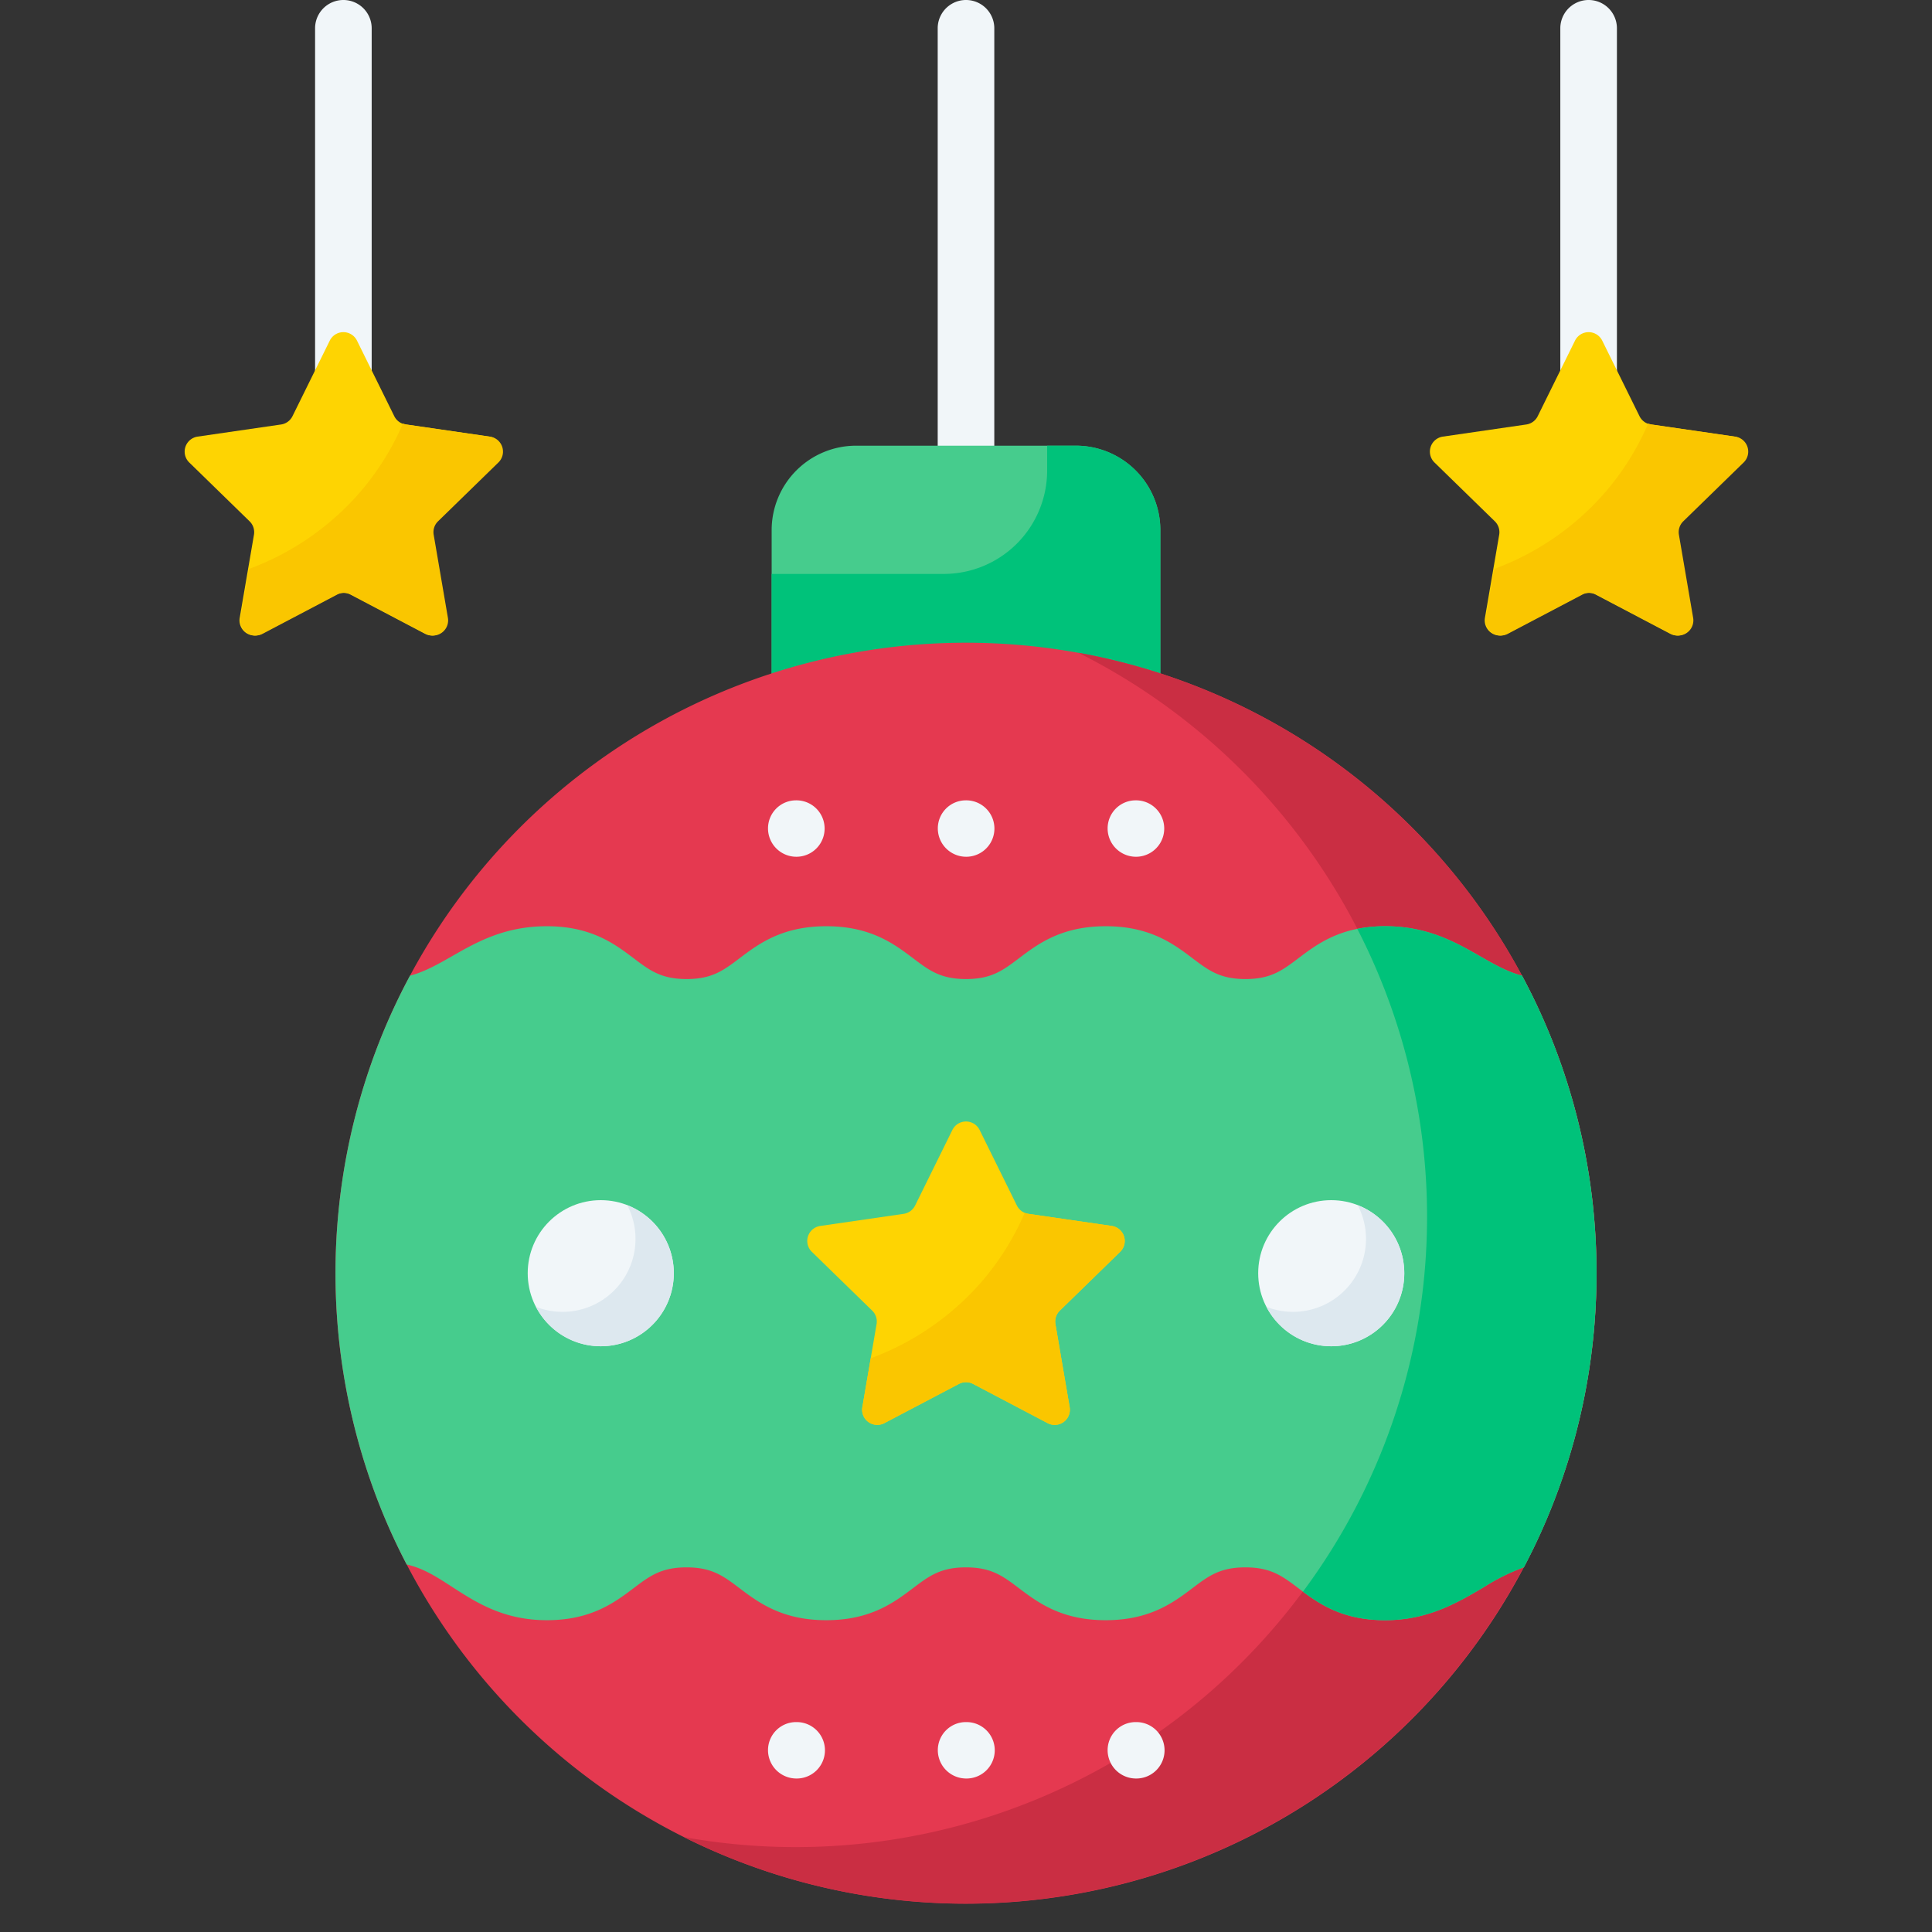 <svg xmlns="http://www.w3.org/2000/svg" viewBox="0 0 512 512" id="christmas-ball">
  <rect x="0" y="0" width="512" height="512" fill="#333333" stroke="none"/>
  <path fill="#f1f6f9" d="M256 125.612a7.5 7.5 0 0 1-7.5-7.5V7.5a7.5 7.5 0 0 1 15 0v110.612a7.5 7.5 0 0 1-7.5 7.5Z"></path>
  <path fill="#46cc8d" d="M226.873 118.112h58.253a22.378 22.378 0 0 1 22.378 22.378v71.608H204.496V140.49a22.378 22.378 0 0 1 22.377-22.378Z"></path>
  <path fill="#00c27a" d="M285.127 118.112h-7.623v6.578a27.408 27.408 0 0 1-27.408 27.408h-45.6v60h103.008V140.49a22.378 22.378 0 0 0-22.377-22.378Z"></path>
  <path fill="#e53950" d="M423.09 337.41a166.627 166.627 0 0 1-11.75 61.66c-1.05 2.65-2.22 5.4-3.53 8.25q-1.875 4.065-3.96 8.01a167.151 167.151 0 0 1-296.07-.72 163.261 163.261 0 0 1-7.01-15.26 167.684 167.684 0 0 1 .42-124.93 163.675 163.675 0 0 1 7.46-15.85 167.152 167.152 0 0 1 294.71.01 164.691 164.691 0 0 1 7.45 15.84 166.587 166.587 0 0 1 12.28 62.99Z"></path>
  <path fill="#ca2e43" d="M410.81 274.42a164.691 164.691 0 0 0-7.45-15.84 167.281 167.281 0 0 0-117.568-85.593 167.788 167.788 0 0 1 72.568 70.593 164.691 164.691 0 0 1 7.45 15.84 167.206 167.206 0 0 1-184.584 227.43A167.163 167.163 0 0 0 410.81 274.42Z"></path>
  <path fill="#46cc8d" d="M423.09 337.41a166.627 166.627 0 0 1-11.75 61.66c-1.05 2.65-2.22 5.4-3.53 8.25q-1.875 4.065-3.96 8.01a55.7 55.7 0 0 0-10.74 5.35c-6.91 4.07-14.74 8.69-26.04 8.69-11.78 0-18.02-4.72-23.04-8.52-4.21-3.18-7.25-5.48-13.99-5.48s-9.78 2.3-13.99 5.48c-5.02 3.79-11.26 8.52-23.04 8.52-11.77 0-18.01-4.73-23.03-8.52-4.21-3.18-7.25-5.48-13.99-5.48s-9.78 2.3-13.99 5.48c-5.02 3.79-11.26 8.52-23.03 8.52-11.78 0-18.02-4.73-23.04-8.52-4.21-3.18-7.25-5.48-13.99-5.48-6.73 0-9.77 2.3-13.98 5.48-5.02 3.79-11.26 8.52-23.03 8.52-11.47 0-18.74-4.7-25.15-8.85-4.12-2.67-7.61-4.93-12-5.91a163.261 163.261 0 0 1-7.01-15.26 167.684 167.684 0 0 1 .42-124.93 163.675 163.675 0 0 1 7.46-15.85c3.95-1.06 7.34-3 11.06-5.12 6.55-3.75 13.97-7.99 25.22-7.99 11.78 0 18.02 4.72 23.04 8.52 4.21 3.18 7.25 5.48 13.99 5.48s9.78-2.3 13.99-5.48c5.02-3.8 11.26-8.52 23.04-8.52 11.77 0 18.01 4.72 23.03 8.52 4.21 3.18 7.25 5.48 13.99 5.48s9.78-2.3 13.99-5.48c5.02-3.8 11.26-8.52 23.03-8.52 11.78 0 18.02 4.72 23.04 8.52 4.21 3.18 7.25 5.48 13.99 5.48 6.73 0 9.77-2.3 13.98-5.48 5.02-3.8 11.26-8.52 23.03-8.52 11.25 0 18.67 4.24 25.21 7.99 3.72 2.13 7.11 4.07 11.08 5.13a164.691 164.691 0 0 1 7.45 15.84 166.587 166.587 0 0 1 12.28 62.99Z"></path>
  <path fill="#00c27a" d="M410.81 274.42a164.691 164.691 0 0 0-7.45-15.84c-3.97-1.06-7.36-3-11.08-5.13-6.54-3.75-13.96-7.99-25.21-7.99a37.2 37.2 0 0 0-7.366.705 164.765 164.765 0 0 1 6.106 13.255 166.57 166.57 0 0 1-20.51 162.383c4.817 3.592 10.958 7.567 21.77 7.567 11.3 0 19.13-4.62 26.04-8.69a55.7 55.7 0 0 1 10.74-5.35q2.984-5.646 5.528-11.545c.082-.19.175-.39.256-.58q.88-2.054 1.706-4.135a167.677 167.677 0 0 0-.53-124.65Z"></path>
  <circle cx="159.208" cy="337.413" r="19.358" fill="#f1f6f9"></circle>
  <circle cx="352.792" cy="337.413" r="19.358" fill="#f1f6f9"></circle>
  <path fill="#dde8ef" d="M359.812 319.388a19.331 19.331 0 0 1-24.195 26.934 19.35 19.35 0 1 0 24.195-26.934zm-193.584 0a19.331 19.331 0 0 1-24.196 26.934 19.35 19.35 0 1 0 24.196-26.934z"></path>
  <path fill="#f1f6f9" d="M91 110.524a7.5 7.5 0 0 1-7.5-7.5V7.5a7.5 7.5 0 0 1 15 0v95.524a7.5 7.5 0 0 1-7.5 7.5zm330 0a7.5 7.5 0 0 1-7.5-7.5V7.5a7.5 7.5 0 0 1 15 0v95.524a7.5 7.5 0 0 1-7.5 7.5zM256.056 471.323a7.517 7.517 0 0 1-7.524-7.476 7.435 7.435 0 0 1 7.427-7.475h.097a7.476 7.476 0 1 1 0 14.951zm45 0a7.517 7.517 0 0 1-7.524-7.476 7.435 7.435 0 0 1 7.427-7.475h.097a7.476 7.476 0 1 1 0 14.951zm-90 0a7.517 7.517 0 0 1-7.524-7.476 7.435 7.435 0 0 1 7.427-7.475h.097a7.476 7.476 0 1 1 0 14.951zm45-244.273a7.517 7.517 0 0 1-7.524-7.476 7.435 7.435 0 0 1 7.427-7.476h.097a7.476 7.476 0 1 1 0 14.952zm45 0a7.517 7.517 0 0 1-7.524-7.476 7.435 7.435 0 0 1 7.427-7.476h.097a7.476 7.476 0 1 1 0 14.952zm-90 0a7.517 7.517 0 0 1-7.524-7.476 7.435 7.435 0 0 1 7.427-7.476h.097a7.476 7.476 0 1 1 0 14.952z"></path>
  <path fill="#fed402" d="M280.85 347.34a4.014 4.014 0 0 0-1.15 3.56l3.77 22.01a4.019 4.019 0 0 1-5.83 4.24l-19.77-10.4a4.05 4.05 0 0 0-3.74 0l-19.77 10.4a4.019 4.019 0 0 1-5.83-4.24l2.22-12.95 1.55-9.06a4.014 4.014 0 0 0-1.15-3.56l-16-15.59a4.02 4.02 0 0 1 2.23-6.86l22.1-3.21a4.047 4.047 0 0 0 3.03-2.2l9.88-20.03a4.027 4.027 0 0 1 7.22 0l9.88 20.03a4.054 4.054 0 0 0 2.07 1.93 3.9 3.9 0 0 0 .96.27l22.1 3.21a4.02 4.02 0 0 1 2.23 6.86zM424.605 90.265l9.885 20.03a4.02 4.02 0 0 0 3.027 2.199l22.104 3.212a4.02 4.02 0 0 1 2.228 6.857l-15.994 15.59a4.02 4.02 0 0 0-1.157 3.56l3.776 22.014a4.02 4.02 0 0 1-5.833 4.238l-19.77-10.394a4.02 4.02 0 0 0-3.742 0l-19.77 10.394a4.02 4.02 0 0 1-5.833-4.238l3.776-22.015a4.02 4.02 0 0 0-1.157-3.558l-15.994-15.591a4.02 4.02 0 0 1 2.228-6.857l22.104-3.212a4.02 4.02 0 0 0 3.027-2.2l9.885-20.029a4.02 4.02 0 0 1 7.21 0zm-330 0 9.885 20.03a4.02 4.02 0 0 0 3.027 2.199l22.104 3.212a4.02 4.02 0 0 1 2.228 6.857l-15.994 15.59a4.02 4.02 0 0 0-1.157 3.56l3.776 22.014a4.02 4.02 0 0 1-5.833 4.238l-19.77-10.394a4.02 4.02 0 0 0-3.742 0l-19.77 10.394a4.02 4.02 0 0 1-5.833-4.238l3.776-22.015a4.02 4.02 0 0 0-1.157-3.558l-15.994-15.591a4.02 4.02 0 0 1 2.228-6.857l22.104-3.212a4.02 4.02 0 0 0 3.027-2.2l9.885-20.029a4.02 4.02 0 0 1 7.21 0z"></path>
  <path fill="#fac600" d="M280.85 347.34a4.014 4.014 0 0 0-1.15 3.56l3.77 22.01a4.019 4.019 0 0 1-5.83 4.24l-19.77-10.4a4.05 4.05 0 0 0-3.74 0l-19.77 10.4a4.019 4.019 0 0 1-5.83-4.24l2.22-12.95a71.961 71.961 0 0 0 29.2-20.07 70.912 70.912 0 0 0 11.61-18.48 3.9 3.9 0 0 0 .96.27l22.1 3.21a4.02 4.02 0 0 1 2.23 6.86zm165.231-209.184a4.014 4.014 0 0 0-1.15 3.56l3.77 22.01a4.019 4.019 0 0 1-5.83 4.24l-19.77-10.4a4.05 4.05 0 0 0-3.74 0l-19.77 10.4a4.019 4.019 0 0 1-5.83-4.24l2.22-12.95a71.961 71.961 0 0 0 29.2-20.07 70.912 70.912 0 0 0 11.61-18.48 3.9 3.9 0 0 0 .96.27l22.1 3.21a4.02 4.02 0 0 1 2.23 6.86zm-330 0a4.014 4.014 0 0 0-1.15 3.56l3.77 22.01a4.019 4.019 0 0 1-5.83 4.24l-19.77-10.4a4.05 4.05 0 0 0-3.74 0l-19.77 10.4a4.019 4.019 0 0 1-5.83-4.24l2.22-12.95a71.961 71.961 0 0 0 29.2-20.07 70.912 70.912 0 0 0 11.61-18.48 3.9 3.9 0 0 0 .96.27l22.1 3.21a4.02 4.02 0 0 1 2.23 6.86z"></path>
</svg>
